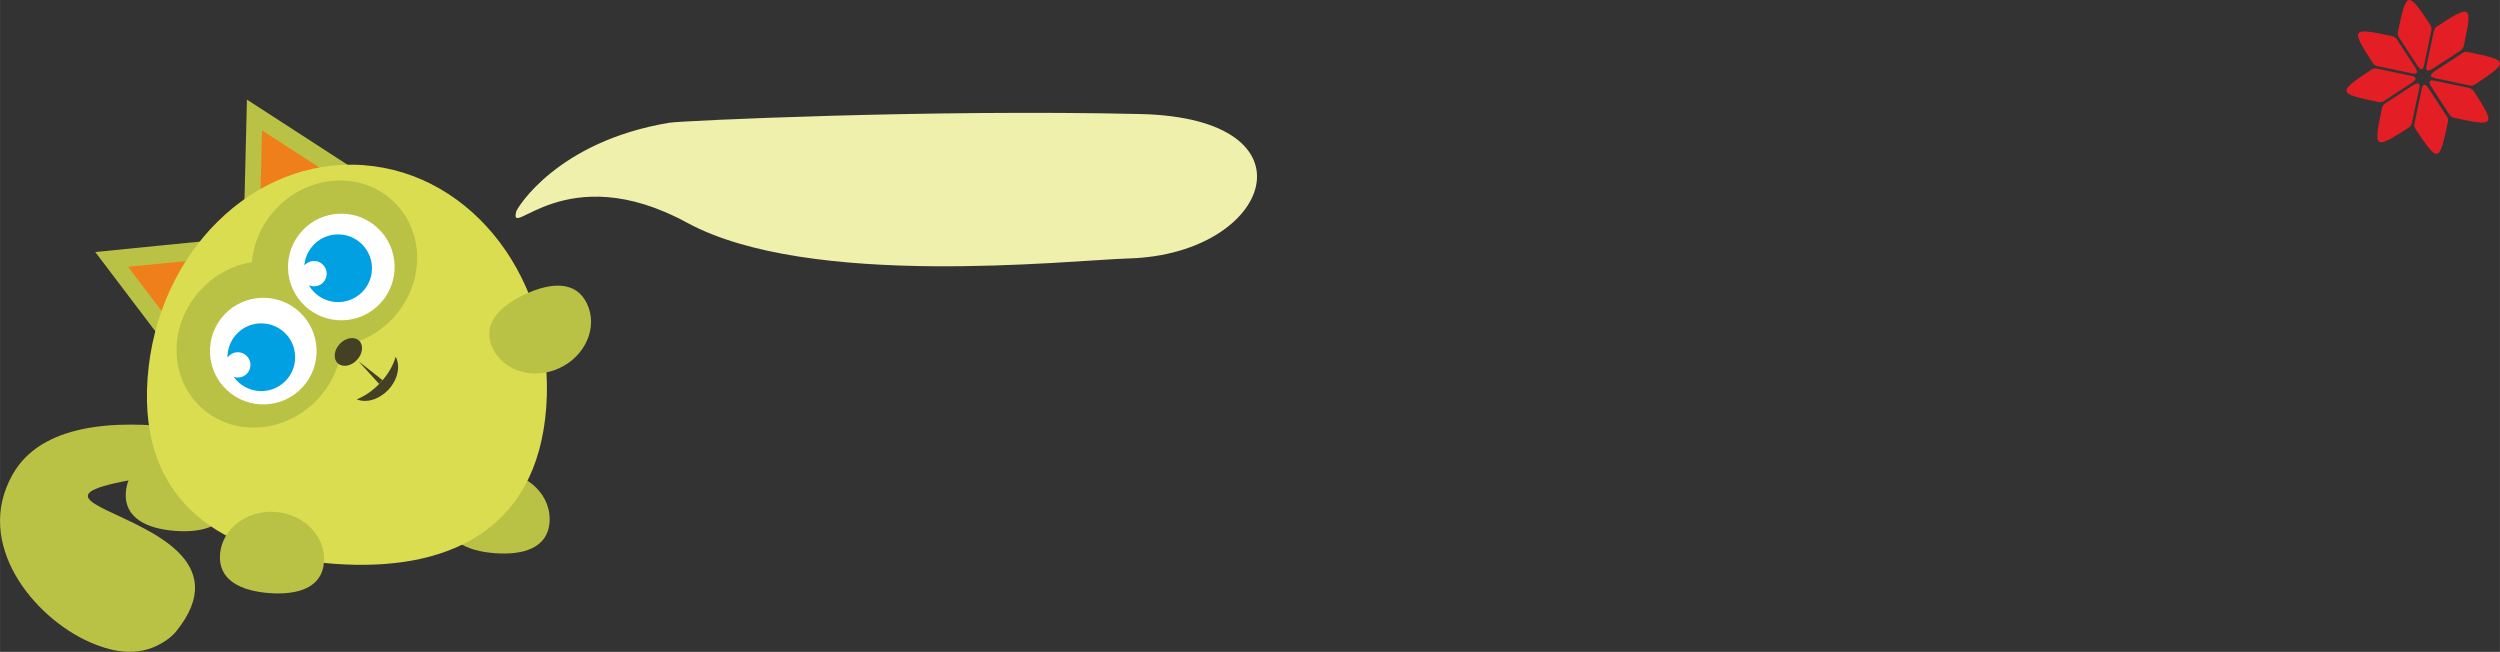 <?xml version="1.0" encoding="UTF-8"?>
<!DOCTYPE svg PUBLIC "-//W3C//DTD SVG 1.1//EN" "http://www.w3.org/Graphics/SVG/1.1/DTD/svg11.dtd">
<!-- Creator: CorelDRAW 2019 (64-Bit) -->
<svg xmlns="http://www.w3.org/2000/svg" xml:space="preserve" width="6.102cm" height="1.591cm" version="1.1" style="shape-rendering:geometricPrecision; text-rendering:geometricPrecision; image-rendering:optimizeQuality; fill-rule:evenodd; clip-rule:evenodd"
viewBox="0 0 30.82 8.036"
 xmlns:xlink="http://www.w3.org/1999/xlink"
 xmlns:xodm="http://www.corel.com/coreldraw/odm/2003">
 <rect x="0" y="0" width="30.82" height="8.036" fill="#333333" stroke="none"/>
 <defs>
  <style type="text/css">
   <![CDATA[
    .fil1 {fill:#E31E24}
    .fil0 {fill:#EFF0AB}
    .fil3 {fill:#EF7F1A;fill-rule:nonzero}
    .fil7 {fill:#00A0E3;fill-rule:nonzero}
    .fil6 {fill:#434025;fill-rule:nonzero}
    .fil2 {fill:#BAC245;fill-rule:nonzero}
    .fil4 {fill:#DADD4F;fill-rule:nonzero}
    .fil5 {fill:white;fill-rule:nonzero}
   ]]>
  </style>
 </defs>
 <g id="Слой_x0020_1">
  <path class="fil0" d="M8.252 1.513c-1.389,0.231 -1.877,1.055 -1.887,1.092 -0.098,0.373 0.598,-0.679 2.106,0.141 1.508,0.82 4.694,0.463 5.45,0.44 1.757,-0.054 2.363,-1.728 0.141,-1.78 -2.572,-0.061 -5.658,0.082 -5.81,0.107z"/>
  <g id="_1488215077568">
   <path class="fil1" d="M29.549 0.484l0.216 0.331c0.028,0.043 0.037,0.07 0.028,0.083 -0.009,0.014 -0.032,0.012 -0.07,0.004l-0.414 -0.087c-0.023,-0.005 -0.044,-0.019 -0.057,-0.038 -0.276,-0.428 -0.268,-0.44 0.24,-0.331 0.023,0.005 0.044,0.019 0.057,0.038z"/>
   <path class="fil1" d="M30.358 0.654l-0.331 0.216c-0.043,0.028 -0.062,0.049 -0.059,0.064 0.003,0.016 0.024,0.024 0.062,0.032l0.414 0.087c0.023,0.005 0.048,0.001 0.068,-0.012 0.425,-0.281 0.422,-0.295 -0.087,-0.4 -0.023,-0.005 -0.048,-0 -0.067,0.012z"/>
   <path class="fil1" d="M30.199 1.415l-0.216 -0.331c-0.028,-0.043 -0.037,-0.07 -0.028,-0.083 0.009,-0.014 0.032,-0.012 0.07,-0.004l0.414 0.087c0.023,0.005 0.045,0.019 0.057,0.038 0.276,0.428 0.268,0.44 -0.24,0.331 -0.023,-0.005 -0.044,-0.019 -0.057,-0.038z"/>
   <path class="fil1" d="M29.39 1.245l0.331 -0.216c0.043,-0.028 0.062,-0.049 0.059,-0.064 -0.003,-0.016 -0.024,-0.024 -0.062,-0.032l-0.414 -0.087c-0.023,-0.005 -0.048,-0.001 -0.068,0.012 -0.425,0.281 -0.422,0.295 0.087,0.4 0.023,0.005 0.048,0 0.067,-0.012z"/>
   <path class="fil1" d="M30.165 1.435l-0.216 -0.331c-0.028,-0.043 -0.049,-0.062 -0.064,-0.059 -0.016,0.003 -0.024,0.024 -0.032,0.062l-0.087 0.414c-0.005,0.023 -0.001,0.048 0.012,0.068 0.281,0.425 0.295,0.422 0.4,-0.087 0.005,-0.023 0,-0.048 -0.012,-0.067z"/>
   <path class="fil1" d="M29.404 1.275l0.331 -0.216c0.043,-0.028 0.07,-0.037 0.083,-0.028 0.014,0.009 0.012,0.032 0.004,0.07l-0.087 0.414c-0.005,0.023 -0.019,0.044 -0.038,0.057 -0.428,0.276 -0.44,0.268 -0.331,-0.24 0.005,-0.023 0.019,-0.044 0.038,-0.057z"/>
   <path class="fil1" d="M29.575 0.462l0.216 0.331c0.028,0.043 0.049,0.062 0.064,0.059 0.016,-0.003 0.024,-0.024 0.032,-0.062l0.087 -0.414c0.005,-0.023 0.001,-0.048 -0.012,-0.068 -0.281,-0.425 -0.295,-0.422 -0.4,0.087 -0.005,0.023 -0,0.048 0.012,0.067z"/>
   <path class="fil1" d="M30.336 0.622l-0.331 0.216c-0.043,0.028 -0.07,0.037 -0.083,0.028 -0.014,-0.009 -0.012,-0.032 -0.004,-0.07l0.087 -0.414c0.005,-0.023 0.019,-0.045 0.038,-0.057 0.428,-0.276 0.44,-0.268 0.331,0.24 -0.005,0.023 -0.019,0.044 -0.038,0.057z"/>
  </g>
  <g id="_1488215079872">
   <path class="fil2" d="M3.791 5.643c0,0 -2.934,-1.044 -3.636,0.207 -0.486,0.859 0.266,1.765 0.95,2.066 0.316,0.139 0.642,0.188 0.947,-0.024 0.044,-0.03 0.083,-0.066 0.117,-0.105 1.407,-1.736 -4.209,-1.53 1.622,-2.143z"/>
   <polygon class="fil2" points="2.477,3.676 2.796,2.946 1.985,3.026 1.174,3.107 1.666,3.756 2.159,4.406 "/>
   <polygon class="fil3" points="2.882,3.858 3.2,3.129 2.389,3.209 1.578,3.289 2.071,3.938 2.563,4.588 "/>
   <polygon class="fil2" points="3.708,2.486 3.004,2.858 3.024,2.043 3.044,1.228 3.728,1.671 4.412,2.114 "/>
   <polygon class="fil3" points="3.894,2.865 3.19,3.237 3.21,2.422 3.23,1.607 3.914,2.051 4.599,2.494 "/>
   <path class="fil2" d="M6.775 6.437c-0.023,0.316 -0.318,0.409 -0.672,0.383 -0.354,-0.026 -0.633,-0.161 -0.61,-0.476 0.023,-0.315 0.329,-0.55 0.683,-0.525 0.354,0.026 0.622,0.303 0.599,0.618z"/>
   <path class="fil2" d="M2.834 6.162c-0.023,0.316 -0.318,0.409 -0.673,0.383 -0.354,-0.026 -0.633,-0.161 -0.61,-0.476 0.023,-0.315 0.329,-0.55 0.683,-0.525 0.354,0.026 0.623,0.303 0.6,0.618z"/>
   <path class="fil4" d="M6.734 5.021c-0.113,1.55 -1.254,2.029 -2.611,1.93 -1.357,-0.099 -2.417,-0.739 -2.304,-2.288 0.113,-1.55 1.305,-2.726 2.662,-2.627 1.357,0.099 2.366,1.435 2.253,2.985z"/>
   <path class="fil2" d="M6.072 4.29c-0.134,-0.287 0.079,-0.512 0.401,-0.662 0.322,-0.15 0.631,-0.168 0.765,0.119 0.134,0.287 -0.019,0.641 -0.341,0.791 -0.322,0.15 -0.691,0.039 -0.825,-0.248z"/>
   <path class="fil2" d="M3.994 6.929c-0.023,0.316 -0.318,0.408 -0.672,0.383 -0.354,-0.026 -0.633,-0.161 -0.61,-0.476 0.023,-0.316 0.329,-0.55 0.683,-0.525 0.354,0.026 0.622,0.303 0.599,0.618z"/>
   <path class="fil2" d="M3.398 2.579c-0.176,0.189 -0.273,0.421 -0.294,0.653 -0.23,0.037 -0.454,0.152 -0.63,0.341 -0.398,0.429 -0.397,1.077 0.003,1.448 0.399,0.371 1.046,0.324 1.444,-0.105 0.176,-0.189 0.273,-0.421 0.294,-0.653 0.23,-0.037 0.454,-0.152 0.63,-0.341 0.398,-0.428 0.397,-1.077 -0.003,-1.447 -0.399,-0.371 -1.046,-0.324 -1.444,0.104z"/>
   <path class="fil5" d="M3.693 3.847c0.266,0.247 0.281,0.663 0.034,0.929 -0.247,0.266 -0.663,0.281 -0.929,0.034 -0.266,-0.247 -0.281,-0.663 -0.034,-0.929 0.247,-0.266 0.663,-0.281 0.929,-0.034z"/>
   <path class="fil5" d="M4.655 2.81c0.266,0.247 0.281,0.663 0.034,0.929 -0.247,0.266 -0.663,0.281 -0.929,0.034 -0.266,-0.247 -0.281,-0.663 -0.034,-0.929 0.247,-0.266 0.663,-0.281 0.929,-0.034z"/>
   <path class="fil6" d="M4.425 4.198c0.059,0.055 0.048,0.162 -0.024,0.239 -0.072,0.078 -0.178,0.096 -0.237,0.042 -0.059,-0.055 -0.048,-0.162 0.024,-0.239 0.072,-0.077 0.178,-0.096 0.237,-0.041z"/>
   <polygon class="fil6" points="4.696,4.711 4.717,4.688 4.568,4.57 4.419,4.454 4.547,4.594 4.675,4.734 "/>
   <path class="fil6" d="M4.69 4.717c-0.092,0.099 -0.197,0.17 -0.293,0.206 0.116,0.049 0.276,0.004 0.392,-0.12 0.117,-0.126 0.15,-0.293 0.088,-0.405 -0.027,0.102 -0.091,0.216 -0.187,0.319z"/>
   <path class="fil7" d="M3.049 4.601c0.057,-0.065 0.05,-0.164 -0.015,-0.22 -0.065,-0.057 -0.164,-0.05 -0.22,0.015 -0.004,0.004 -0.007,0.009 -0.01,0.013 -0.001,-0.099 0.032,-0.198 0.102,-0.279 0.151,-0.174 0.415,-0.192 0.589,-0.041 0.174,0.151 0.192,0.415 0.041,0.589 -0.151,0.174 -0.415,0.192 -0.589,0.041 -0.025,-0.022 -0.047,-0.047 -0.066,-0.073 0.058,0.02 0.125,0.004 0.168,-0.045z"/>
   <path class="fil7" d="M3.979 3.487c0.062,-0.06 0.065,-0.158 0.005,-0.221 -0.06,-0.063 -0.158,-0.065 -0.221,-0.005 -0.004,0.004 -0.008,0.008 -0.011,0.012 0.008,-0.099 0.051,-0.195 0.128,-0.268 0.167,-0.159 0.431,-0.153 0.59,0.014 0.159,0.167 0.153,0.431 -0.014,0.59 -0.167,0.159 -0.431,0.153 -0.59,-0.014 -0.023,-0.024 -0.043,-0.051 -0.059,-0.079 0.056,0.025 0.125,0.016 0.172,-0.029z"/>
  </g>
 </g>
</svg>
